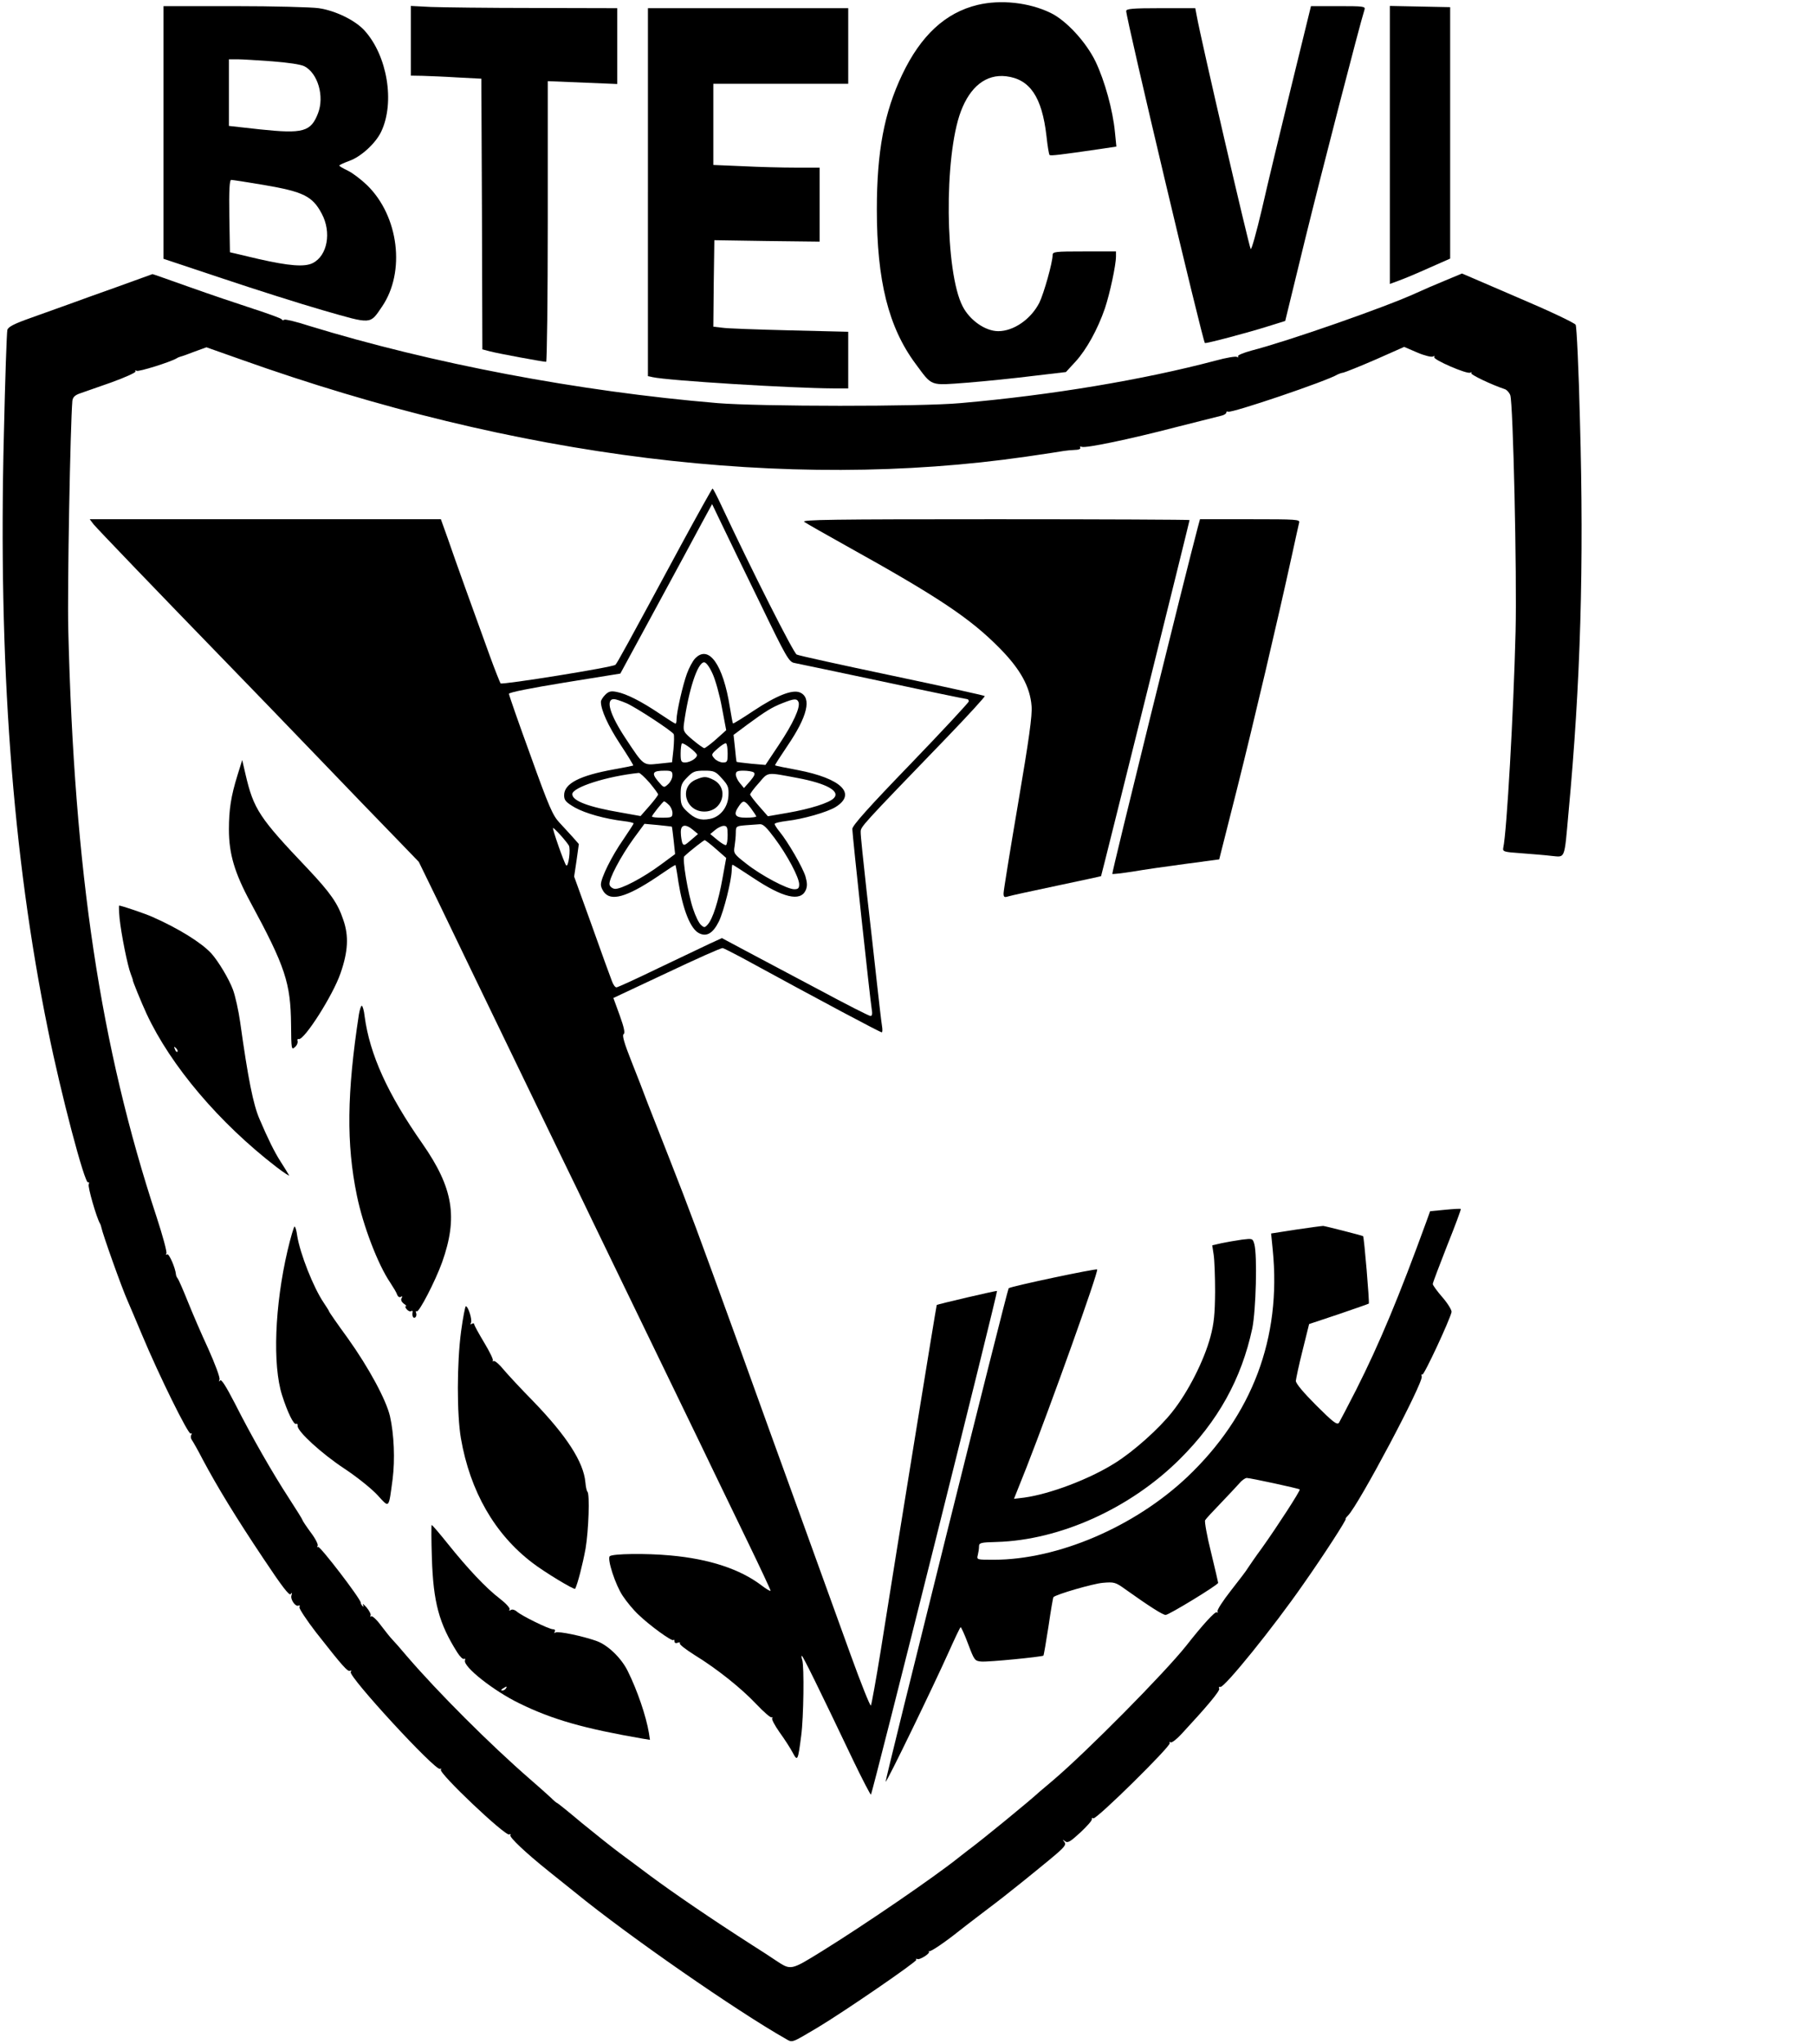 <?xml version="1.0" standalone="no"?>
<!DOCTYPE svg PUBLIC "-//W3C//DTD SVG 20010904//EN"
 "http://www.w3.org/TR/2001/REC-SVG-20010904/DTD/svg10.dtd">
<svg version="1.0" xmlns="http://www.w3.org/2000/svg"
 width="888pt" height="1000pt" viewBox="0 0 888 1000"
 preserveAspectRatio="xMidYMid meet">

<g transform="translate(0,1000) scale(0.1,-0.1)"
fill="#000000" stroke="none">
<path d="M4783 9976 c-158 -38 -278 -150 -369 -341 -88 -185 -124 -376 -124
-660 0 -348 57 -576 189 -754 84 -113 67 -107 253 -93 89 7 234 22 322 33
l161 19 47 51 c54 59 109 159 144 261 24 72 54 211 54 254 l0 24 -155 0 c-143
0 -155 -1 -155 -18 0 -36 -43 -188 -65 -233 -41 -80 -125 -139 -201 -139 -63
0 -139 53 -174 121 -87 167 -92 733 -9 954 46 122 124 183 221 172 117 -14
176 -101 198 -293 5 -48 12 -89 15 -92 5 -5 48 0 254 30 l73 11 -7 70 c-10
107 -50 252 -95 346 -46 95 -143 201 -220 238 -105 51 -244 66 -357 39z"/>
<path d="M800 9352 l0 -618 288 -96 c158 -53 381 -124 496 -157 237 -68 225
-69 285 19 116 170 82 443 -73 594 -29 28 -71 60 -94 71 -23 11 -42 22 -42 25
0 3 22 13 49 23 57 20 129 86 156 143 68 143 30 371 -81 494 -46 51 -143 98
-225 110 -35 5 -220 10 -411 10 l-348 0 0 -618z m532 348 c77 -6 139 -15 157
-24 66 -34 99 -147 67 -230 -35 -91 -73 -101 -283 -79 l-153 17 0 163 0 163
43 0 c23 0 99 -5 169 -10z m-40 -605 c193 -33 237 -55 282 -140 49 -91 28
-206 -44 -242 -40 -20 -115 -14 -265 20 l-140 33 -3 177 c-2 127 1 177 9 177
6 0 79 -11 161 -25z"/>
<path d="M2010 9800 l0 -170 58 -1 c31 -1 109 -4 172 -8 l115 -6 3 -662 2
-662 38 -10 c37 -10 259 -51 274 -51 4 0 8 309 8 686 l0 687 170 -7 170 -7 0
185 0 186 -407 1 c-225 0 -452 3 -505 5 l-98 5 0 -171z"/>
<path d="M6318 9578 c-53 -216 -118 -486 -144 -601 -27 -114 -51 -201 -55
-195 -10 20 -243 1023 -264 1141 l-7 37 -169 0 c-139 0 -169 -3 -169 -14 0
-38 373 -1610 385 -1624 4 -4 209 50 313 83 l80 25 97 398 c79 322 267 1050
291 1125 5 16 -6 17 -128 17 l-134 0 -96 -392z"/>
<path d="M6800 9291 l0 -680 46 17 c25 9 92 37 147 62 l102 45 0 615 0 615
-147 3 -148 3 0 -680z"/>
<path d="M3170 9060 l0 -900 23 -5 c76 -17 678 -54 885 -55 l72 0 0 139 0 138
-287 7 c-159 4 -307 9 -331 13 l-42 5 2 212 3 211 258 -4 257 -3 0 181 0 181
-117 0 c-65 0 -182 3 -260 7 l-143 6 0 199 0 198 330 0 330 0 0 185 0 185
-490 0 -490 0 0 -900z"/>
<path d="M580 8599 c-91 -32 -201 -72 -245 -88 -44 -16 -128 -46 -187 -67 -79
-28 -108 -43 -112 -58 -3 -10 -11 -240 -17 -510 -28 -1116 41 -2058 216 -2915
63 -313 180 -755 196 -745 5 3 6 -2 3 -10 -5 -13 38 -162 55 -191 3 -5 6 -14
7 -20 6 -31 100 -296 129 -360 7 -16 39 -91 70 -165 84 -201 227 -490 238
-483 6 3 7 1 3 -6 -4 -6 -3 -17 2 -24 5 -7 30 -50 54 -97 72 -135 161 -281
296 -483 91 -137 128 -185 134 -175 7 9 8 8 4 -6 -7 -20 21 -59 35 -50 5 3 7
-1 4 -8 -2 -7 34 -62 81 -123 131 -167 156 -195 167 -188 6 3 7 1 3 -6 -13
-21 416 -487 437 -474 5 3 7 2 4 -4 -11 -17 317 -328 335 -317 6 4 8 3 5 -3
-6 -10 73 -85 189 -178 34 -27 93 -75 131 -105 260 -212 788 -578 1028 -714
33 -19 26 -21 156 56 130 78 487 323 482 331 -3 5 -2 7 4 4 11 -7 65 27 58 36
-3 4 -2 5 1 2 7 -4 80 46 145 98 19 15 68 53 109 84 41 31 107 81 145 112 39
31 77 61 85 68 8 6 54 44 103 84 75 62 85 74 75 88 -11 14 -11 14 3 4 13 -10
25 -3 75 43 32 30 58 59 56 65 -1 6 2 8 7 4 14 -8 382 355 374 368 -3 5 -2 7
4 4 6 -4 30 15 54 41 125 135 190 212 184 222 -4 6 -1 9 6 8 19 -5 259 291
406 503 102 145 214 319 207 319 -3 0 2 7 11 16 53 53 371 653 361 681 -3 8
-2 12 3 9 8 -5 134 266 143 306 1 9 -18 41 -44 71 -27 31 -48 60 -48 66 0 6
32 90 70 187 39 97 69 178 67 180 -2 2 -36 0 -77 -4 l-73 -7 -18 -50 c-134
-368 -229 -596 -344 -824 -41 -80 -79 -153 -84 -161 -9 -12 -29 3 -111 85 -62
62 -100 107 -100 120 1 11 15 78 33 149 l32 129 144 48 c79 27 145 50 148 52
4 5 -23 327 -28 330 -7 4 -184 49 -195 50 -6 0 -66 -8 -133 -18 l-122 -19 8
-80 c43 -431 -100 -809 -418 -1111 -258 -244 -634 -405 -947 -405 -83 0 -84 0
-78 23 3 12 6 31 6 42 0 18 8 20 87 22 308 9 651 163 893 403 189 187 304 394
357 642 18 89 25 357 10 412 -8 28 -9 28 -60 22 -29 -4 -73 -12 -99 -17 l-47
-11 7 -46 c4 -26 7 -108 7 -182 -1 -107 -5 -153 -23 -220 -31 -115 -108 -268
-186 -366 -65 -83 -191 -195 -281 -251 -125 -79 -319 -152 -444 -169 l-50 -6
61 153 c121 309 352 955 346 969 -3 6 -425 -83 -433 -92 -7 -6 -606 -2411
-602 -2414 5 -5 234 468 308 633 30 67 56 122 59 123 3 0 20 -37 37 -83 30
-79 32 -82 64 -85 35 -3 297 23 304 29 2 2 13 67 25 144 11 76 22 140 24 142
14 14 194 66 241 70 56 5 63 3 110 -31 118 -84 184 -126 198 -126 16 0 257
147 257 157 0 3 -16 71 -35 150 -20 79 -32 149 -29 156 4 7 38 44 75 82 37 39
78 82 91 97 13 16 30 28 38 28 17 0 253 -51 259 -56 5 -4 -107 -177 -183 -284
-34 -46 -65 -92 -71 -101 -5 -10 -43 -59 -82 -109 -40 -51 -70 -97 -66 -103 3
-5 2 -7 -4 -4 -8 5 -68 -60 -148 -162 -106 -134 -489 -521 -654 -661 -30 -25
-59 -50 -65 -55 -45 -42 -284 -238 -351 -287 -5 -4 -24 -19 -41 -32 -122 -98
-463 -331 -671 -460 -155 -96 -153 -95 -226 -47 -23 16 -76 50 -117 76 -195
125 -380 251 -500 340 -41 31 -106 79 -145 108 -38 28 -123 96 -188 149 -64
54 -119 98 -121 98 -3 0 -17 12 -33 28 -16 15 -60 54 -98 87 -197 171 -453
427 -605 604 -30 36 -62 72 -70 80 -9 9 -33 39 -55 68 -21 29 -43 49 -48 46
-6 -3 -7 -2 -4 4 3 5 -5 22 -19 39 -14 16 -22 22 -18 14 4 -9 3 -12 -2 -7 -5
5 -9 12 -9 17 0 18 -199 278 -209 273 -5 -3 -6 -1 -2 5 4 6 -11 36 -34 66 -22
30 -40 57 -40 60 0 3 -30 51 -67 108 -80 123 -180 297 -265 465 -42 81 -65
118 -71 110 -6 -8 -7 -6 -3 5 3 10 -22 76 -55 150 -34 73 -79 178 -101 233
-22 55 -44 105 -48 110 -5 6 -9 15 -9 20 -3 33 -34 104 -43 99 -7 -4 -8 -2 -4
4 4 7 -18 87 -48 179 -275 834 -403 1686 -432 2873 -5 208 10 999 20 1119 2
17 12 27 33 35 18 6 88 31 157 55 69 25 122 49 119 54 -3 6 -1 7 5 3 10 -6
166 43 196 61 6 4 16 8 21 9 6 1 36 12 67 24 l58 21 167 -59 c1355 -483 2670
-645 3843 -476 91 13 174 26 185 28 11 2 35 4 53 5 19 0 31 5 27 11 -3 5 0 7
8 4 20 -7 229 36 467 98 107 27 205 52 218 55 12 3 22 10 22 15 0 5 4 7 8 4
15 -9 487 151 536 182 6 3 19 8 28 9 9 2 80 30 158 64 l140 62 65 -28 c35 -15
69 -23 76 -19 7 4 9 3 6 -3 -7 -12 161 -85 176 -76 7 3 9 3 5 -2 -6 -7 99 -57
165 -79 9 -3 21 -16 26 -29 14 -37 33 -877 26 -1157 -10 -399 -43 -978 -60
-1056 -4 -20 0 -22 88 -28 50 -4 117 -9 148 -13 68 -6 62 -23 83 212 59 630
76 1211 56 1915 -6 250 -16 462 -21 471 -4 9 -131 69 -282 133 l-274 118 -84
-35 c-46 -19 -109 -46 -139 -60 -152 -70 -632 -237 -807 -282 -40 -11 -69 -23
-66 -28 3 -6 1 -7 -5 -3 -6 4 -53 -4 -104 -18 -355 -94 -803 -169 -1248 -208
-196 -18 -982 -17 -1190 0 -679 57 -1398 194 -1998 378 -61 20 -116 33 -121
30 -5 -4 -11 -3 -13 2 -1 4 -64 27 -138 51 -74 24 -216 72 -314 107 -99 35
-180 64 -180 63 -1 0 -75 -27 -166 -60z"/>
<path d="M3329 7328 c-264 -489 -310 -573 -318 -580 -11 -12 -554 -99 -562
-91 -3 5 -27 64 -52 133 -70 193 -172 475 -207 578 l-33 92 -859 0 -859 0 19
-25 c19 -23 305 -321 673 -700 80 -82 269 -278 420 -435 151 -157 324 -337
386 -400 l112 -116 97 -199 c53 -110 124 -258 159 -330 34 -71 100 -206 145
-300 45 -93 110 -228 145 -300 34 -71 102 -211 150 -310 48 -99 116 -238 150
-310 34 -71 102 -211 150 -310 48 -99 118 -243 155 -320 37 -77 107 -221 155
-320 48 -99 111 -229 140 -290 29 -60 103 -213 164 -339 61 -126 111 -233 111
-237 0 -5 -20 7 -45 26 -104 79 -255 129 -445 146 -117 11 -284 9 -297 -4 -13
-14 28 -141 64 -194 19 -29 54 -71 77 -92 56 -54 163 -131 170 -124 3 4 6 1 6
-6 0 -8 6 -11 16 -7 8 3 13 2 10 -3 -3 -5 29 -30 72 -57 109 -67 226 -160 302
-240 36 -38 69 -67 75 -65 5 1 7 -1 3 -4 -4 -4 12 -35 36 -69 24 -33 53 -78
64 -99 24 -45 26 -42 42 83 12 90 15 338 5 370 -4 11 -4 20 -2 20 5 0 82 -156
254 -517 43 -89 81 -162 84 -162 6 -1 622 2460 617 2464 -3 2 -292 -65 -295
-69 -2 -2 -190 -1159 -274 -1691 -23 -143 -45 -263 -48 -268 -4 -4 -49 109
-100 250 -51 142 -158 436 -236 653 -79 217 -222 613 -318 880 -197 543 -227
625 -333 895 -41 105 -89 226 -106 270 -16 44 -52 136 -79 204 -35 88 -46 127
-38 132 8 5 3 31 -19 92 l-31 85 262 123 c144 68 266 123 273 121 6 -1 46 -22
90 -45 407 -222 680 -367 688 -367 4 0 4 15 1 33 -3 17 -14 113 -25 212 -11
99 -33 299 -50 445 -16 146 -30 276 -29 290 0 26 -2 24 423 464 104 108 187
199 184 201 -3 3 -207 48 -454 100 -247 52 -457 98 -466 103 -15 6 -219 410
-369 730 -21 45 -40 82 -43 82 -2 0 -73 -127 -157 -282z m390 -279 c127 -263
141 -287 167 -292 16 -3 211 -44 433 -91 223 -48 408 -86 413 -86 4 0 8 -5 8
-11 0 -5 -128 -143 -285 -306 -206 -213 -285 -302 -285 -318 0 -27 87 -834 95
-882 4 -22 2 -33 -6 -33 -7 0 -121 58 -253 129 -133 70 -293 156 -358 190
l-116 62 -59 -27 c-32 -15 -145 -69 -252 -120 -107 -52 -199 -94 -205 -94 -7
0 -17 15 -23 33 -7 17 -51 139 -98 271 l-86 238 12 80 11 79 -28 32 c-16 18
-46 50 -67 73 -33 35 -52 79 -142 330 -58 159 -105 294 -105 300 0 7 107 28
272 55 l273 44 133 245 c73 135 152 281 176 325 24 44 65 120 91 169 l49 90
48 -100 c26 -54 110 -228 187 -385z m-976 -1135 c18 -20 36 -43 40 -50 10 -17
-2 -109 -13 -97 -10 11 -70 183 -64 183 2 0 19 -16 37 -36z"/>
<path d="M3400 6778 c-11 -12 -29 -45 -39 -73 -20 -54 -51 -189 -51 -225 0
-11 -2 -20 -5 -20 -3 0 -38 22 -78 49 -89 60 -162 97 -209 106 -29 6 -40 3
-57 -14 -12 -12 -21 -27 -21 -34 0 -40 35 -117 94 -207 37 -56 66 -103 64
-105 -2 -1 -45 -10 -96 -19 -166 -30 -242 -69 -242 -126 0 -25 8 -34 52 -60
52 -29 148 -56 241 -67 26 -3 47 -8 47 -11 0 -3 -23 -38 -50 -78 -58 -83 -110
-189 -110 -221 0 -13 9 -32 21 -44 39 -39 123 -9 278 98 35 24 64 43 66 41 1
-2 8 -38 14 -82 22 -136 59 -230 101 -251 37 -19 68 -1 97 57 24 49 62 201 63
251 0 15 2 27 4 27 2 0 47 -29 100 -64 147 -98 232 -118 258 -61 8 19 8 35 -1
67 -13 44 -86 170 -128 221 -13 16 -23 32 -23 36 0 5 27 11 59 15 80 9 198 43
239 68 105 65 28 140 -185 181 -59 11 -109 21 -111 23 -2 1 26 44 61 96 98
144 119 234 62 260 -37 17 -115 -14 -228 -89 -54 -36 -99 -64 -101 -62 -2 2
-8 38 -15 79 -33 210 -104 309 -171 238z m86 -73 c14 -30 35 -105 46 -166 l21
-111 -49 -44 c-27 -24 -53 -43 -58 -44 -4 0 -30 18 -56 40 -45 38 -48 43 -44
78 23 167 67 302 99 302 10 0 26 -22 41 -55z m-421 -145 c46 -20 220 -134 231
-151 3 -5 2 -38 -1 -74 l-7 -64 -66 -7 c-76 -8 -72 -11 -162 125 -76 115 -99
191 -56 191 8 0 35 -9 61 -20z m842 5 c9 -26 -26 -103 -96 -208 l-66 -99 -69
6 c-39 4 -71 8 -72 9 -1 1 -5 31 -8 67 l-7 65 67 50 c90 66 120 85 174 106 56
22 69 23 77 4z m-497 -259 c0 -15 -33 -35 -57 -36 -20 0 -23 5 -23 43 0 24 3
46 6 50 7 7 74 -44 74 -57z m150 8 c0 -40 -2 -44 -23 -44 -13 0 -32 9 -41 19
-17 19 -17 21 15 49 19 17 37 28 41 26 5 -3 8 -25 8 -50z m-270 -107 c0 -13
-9 -32 -21 -43 -21 -19 -21 -19 -50 15 -33 40 -26 51 34 51 32 0 37 -3 37 -23z
m242 -15 c31 -34 34 -44 32 -85 -3 -57 -41 -104 -91 -113 -46 -9 -74 1 -111
36 -28 26 -32 37 -32 82 0 45 4 57 32 85 28 29 38 33 84 33 47 0 55 -3 86 -38z
m155 30 c9 -6 5 -17 -17 -43 l-30 -34 -20 24 c-11 13 -20 32 -20 42 0 15 7 19
38 19 20 0 43 -4 49 -8z m-509 -51 c23 -28 42 -53 42 -58 -1 -4 -20 -30 -43
-56 l-43 -49 -95 17 c-159 27 -239 57 -239 90 0 34 171 88 325 104 6 1 29 -21
53 -48z m725 23 c143 -27 210 -65 176 -99 -23 -23 -115 -52 -224 -71 l-98 -17
-43 49 c-24 27 -43 53 -44 57 0 5 19 31 43 57 47 55 35 53 190 24z m-631 -131
c10 -9 18 -27 18 -40 0 -21 -4 -23 -50 -23 -27 0 -50 2 -50 6 0 7 54 74 59 74
3 0 13 -7 23 -17z m402 -17 c14 -19 26 -37 26 -40 0 -3 -22 -6 -50 -6 -55 0
-64 15 -34 58 20 29 27 28 58 -12z m-387 -90 c1 -1 5 -31 9 -68 l7 -66 -69
-51 c-89 -66 -198 -123 -227 -119 -12 2 -23 11 -25 21 -5 25 55 138 118 225
l53 72 66 -6 c36 -4 67 -7 68 -8z m502 -55 c63 -84 121 -194 121 -227 0 -19
-5 -24 -24 -24 -35 0 -163 68 -236 126 -59 46 -62 50 -56 84 3 19 6 49 6 67 0
31 2 32 48 36 26 2 57 4 69 5 16 2 34 -16 72 -67z m-398 39 l24 -20 -35 -30
c-31 -27 -35 -28 -42 -13 -3 10 -7 33 -7 51 -1 39 23 43 60 12z m169 -24 c0
-25 -3 -47 -8 -50 -4 -2 -23 9 -42 25 l-35 29 24 20 c13 11 32 20 42 20 16 0
19 -8 19 -44z m-56 -70 l49 -43 -18 -99 c-20 -113 -48 -199 -72 -226 -15 -17
-18 -17 -34 -2 -10 9 -27 44 -38 78 -25 73 -54 247 -43 257 27 26 95 79 100
79 4 -1 29 -20 56 -44z"/>
<path d="M3404 6186 c-83 -36 -51 -156 42 -156 90 0 123 114 45 155 -36 18
-47 18 -87 1z"/>
<path d="M3935 7447 c11 -8 103 -60 205 -117 450 -250 606 -354 750 -500 102
-103 150 -190 157 -284 4 -46 -13 -165 -66 -477 -39 -229 -71 -426 -71 -439 0
-19 4 -21 23 -15 12 4 119 27 237 52 118 25 216 46 217 47 2 2 433 1736 433
1742 0 2 -429 4 -952 4 -798 0 -949 -2 -933 -13z"/>
<path d="M5861 7423 c-60 -225 -423 -1695 -419 -1698 2 -2 46 3 98 11 52 9
169 26 260 38 l165 22 87 344 c82 327 198 820 268 1140 17 80 34 153 36 163 5
16 -11 17 -240 17 l-245 0 -10 -37z"/>
<path d="M1162 6208 c-32 -103 -42 -168 -42 -266 0 -119 28 -213 106 -357 170
-314 196 -394 198 -597 1 -121 2 -126 19 -110 10 8 15 22 13 29 -3 7 0 12 6
10 27 -5 167 214 204 322 37 106 41 182 14 260 -27 82 -63 133 -174 251 -238
250 -265 291 -305 463 l-16 69 -23 -74z"/>
<path d="M585 5508 c8 -77 39 -233 55 -273 6 -16 11 -30 10 -30 -3 0 42 -110
67 -164 118 -254 356 -535 637 -751 38 -29 65 -46 60 -39 -4 8 -23 38 -42 68
-29 45 -62 112 -102 206 -31 71 -56 196 -95 475 -8 57 -24 128 -35 158 -20 54
-72 140 -106 178 -49 53 -160 122 -289 179 -36 16 -151 55 -162 55 -2 0 -1
-28 2 -62z m283 -653 c-3 -3 -9 2 -12 12 -6 14 -5 15 5 6 7 -7 10 -15 7 -18z"/>
<path d="M1756 5038 c-59 -385 -62 -634 -10 -886 30 -147 103 -338 163 -426
15 -23 31 -49 34 -59 4 -11 12 -15 18 -11 8 5 9 3 4 -6 -5 -8 -1 -18 10 -27
11 -7 15 -13 11 -13 -5 0 -3 -7 4 -15 7 -8 16 -12 21 -9 5 3 9 2 8 -3 -4 -20
2 -34 12 -28 6 4 8 14 5 22 -3 8 -2 12 3 8 11 -6 90 146 124 240 78 220 55
363 -96 580 -171 244 -258 437 -283 623 -3 29 -10 52 -14 52 -4 0 -10 -19 -14
-42z"/>
<path d="M1407 3883 c-63 -269 -74 -561 -27 -708 27 -85 58 -148 69 -140 5 2
8 -2 7 -10 -2 -26 116 -135 230 -210 62 -41 135 -100 162 -130 58 -63 53 -68
73 80 12 95 7 218 -13 307 -19 81 -104 238 -206 381 -51 70 -92 129 -92 132 0
2 -12 21 -26 42 -51 75 -116 241 -130 328 -3 25 -9 45 -13 45 -3 0 -19 -53
-34 -117z"/>
<path d="M2256 3488 c-21 -157 -21 -406 -1 -524 45 -259 165 -469 351 -610 57
-44 204 -133 208 -126 12 23 37 120 51 197 15 90 21 266 9 278 -4 4 -8 24 -10
46 -9 99 -91 226 -254 395 -60 61 -125 131 -146 156 -20 25 -42 44 -48 42 -6
-2 -8 -1 -5 3 4 3 -15 42 -42 87 -27 45 -49 85 -49 90 0 5 -5 6 -12 2 -7 -4
-8 -3 -4 5 8 12 -13 81 -25 81 -3 0 -14 -55 -23 -122z"/>
<path d="M2113 2378 c7 -217 35 -320 124 -461 13 -21 28 -35 33 -32 5 3 8 0 5
-7 -11 -30 139 -149 267 -211 161 -79 317 -123 601 -172 l37 -6 -5 33 c-14 84
-57 209 -103 302 -31 64 -97 128 -152 148 -66 24 -189 50 -202 42 -7 -4 -8 -2
-4 4 4 7 1 12 -9 12 -19 0 -154 66 -177 87 -9 8 -22 12 -29 7 -7 -4 -10 -3 -6
3 4 6 -18 30 -48 53 -68 52 -157 147 -254 268 -40 50 -76 92 -79 92 -2 0 -2
-73 1 -162z m362 -638 c-3 -5 -12 -10 -18 -10 -7 0 -6 4 3 10 19 12 23 12 15
0z"/>
</g>
</svg>
